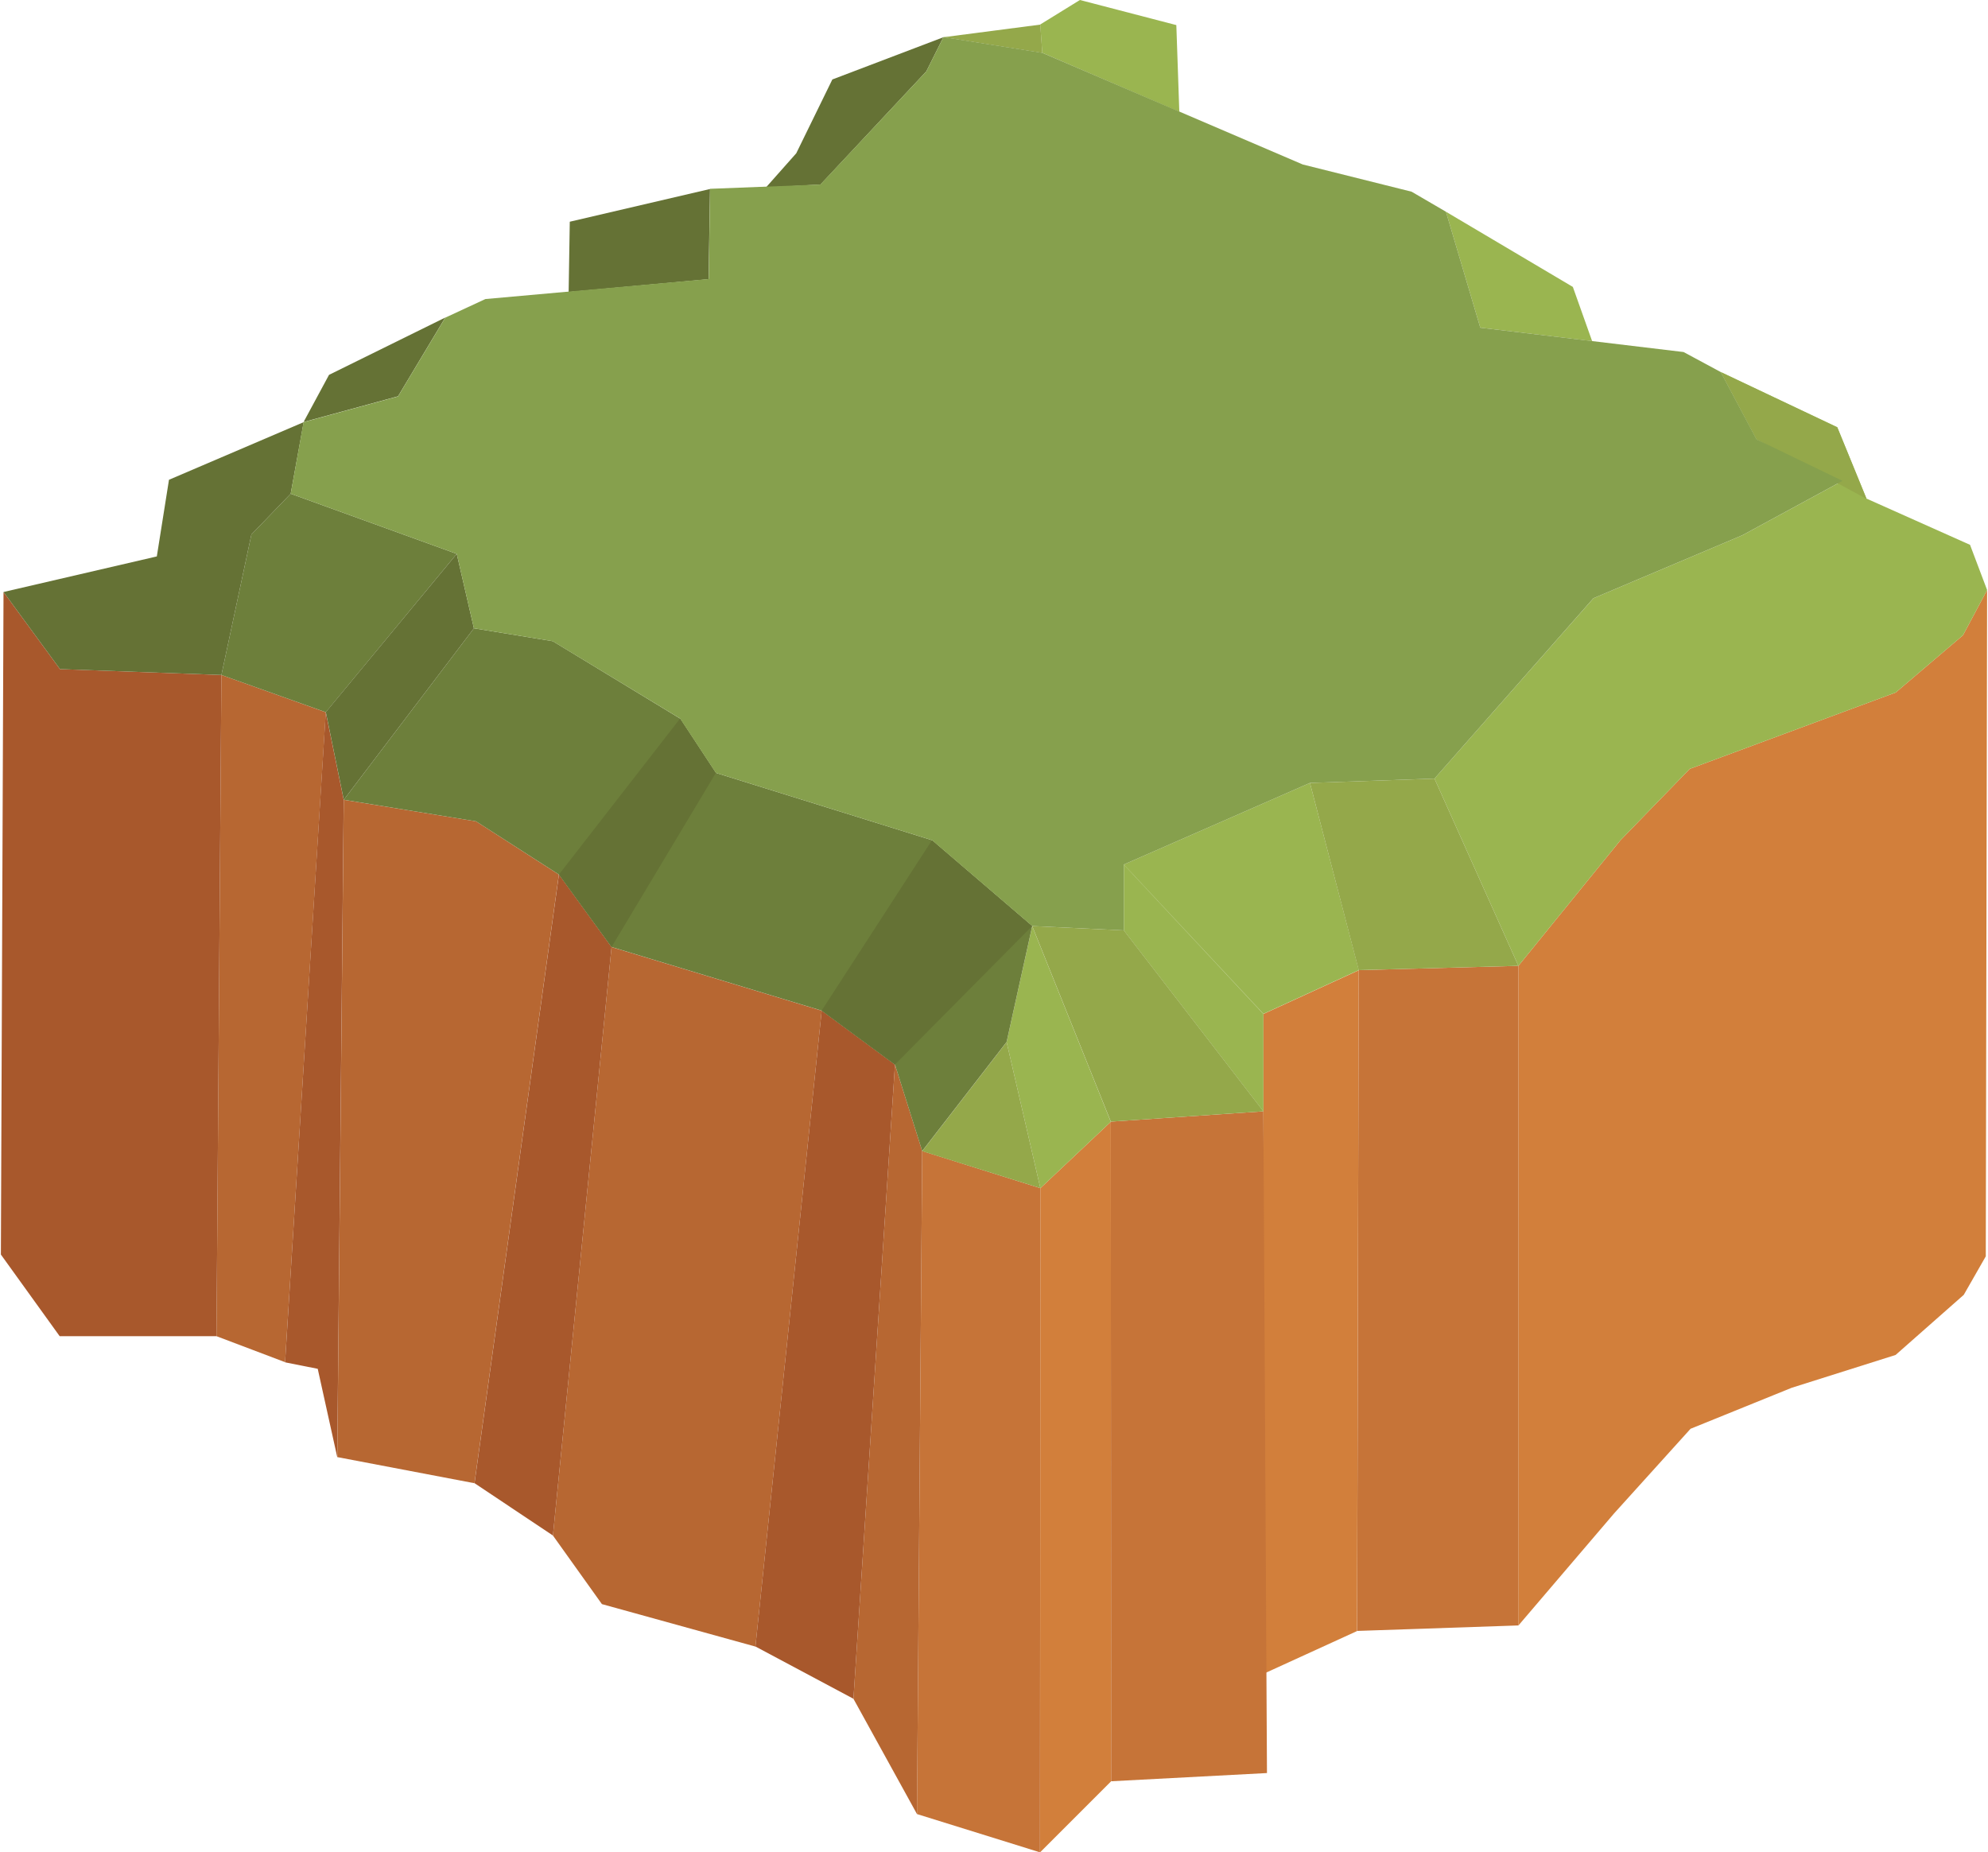 <svg id="campground" xmlns="http://www.w3.org/2000/svg" width="8.5in" height="7.92in" viewBox="0 0 611.83 570.59">
  <defs>
    <style>
      .cls-1 {
        fill: #d27f3b;
      }

      .cls-2 {
        fill: #c67438;
      }

      .cls-3 {
        fill: #b76732;
      }

      .cls-4 {
        fill: #a8582c;
      }

      .cls-5 {
        fill: #9ab550;
      }

      .cls-6 {
        fill: #94a84a;
      }

      .cls-7 {
        fill: #6d7f3b;
      }

      .cls-8 {
        fill: #657235;
      }

      .cls-9 {
        fill: #86a04d;
      }
    </style>
  </defs>
  <g id="dirt">
    <path id="dirtL1" class="cls-1" d="M320.2,366l21.7-20.45L342,548.7l-21.89,21.89Zm68.08,149.9,29.47-13.47.51-203.55-29.38,13.47v30Zm79.15-15.16,29.47-34.52,23.58-26.1,31.16-12.63,32-10.11,21-18.52L611.42,387l.41-205.25-7.43,13.93-20.73,17.64-63.45,23.53-21.36,22-31.41,38.67Z"/>
    <path id="dirtL2" class="cls-2" d="M418.26,298.84l49.19-1.32,0,203.18-49.68,1.69Zm-29.37,43.49-47,3.18L342,548.7l48-2.53ZM283.8,354.56,282.19,558.8l37.89,11.79L320.2,366Z"/>
    <path id="dirtS1" class="cls-3" d="M283.8,354.56,282.19,558.8l-19.57-35.51,12.79-195.35ZM170.05,473l15.09,21.13,47.29,13.08,20.41-195.88-64.73-19.6ZM146.36,253l-40.74-6.63-2,202.47,42.26,8.05,26-187.49Zm-46.27-33.6L67.93,207.92,66.41,411.6l21.13,8Z"/>
    <path id="dirtS2" class="cls-4" d="M252.84,311.31l22.57,16.63L262.62,523.29l-30.19-16.1ZM145.9,456.88,170.05,473l18.06-181.27L171.9,269.39ZM87.54,419.65l10.06,2,6,27.17,2-202.47-5.53-27ZM0,386.45,18.11,411.6h48.3l1.52-203.68L18.2,206.11.81,182.36Z"/>
  </g>
  <g id="campground-top">
    <path id="campgroundL1" class="cls-5" d="M320.16,7.54,332.38,0l29.7,7.73L363,34.44,320.78,16.27Zm170,97.54-5.94-16.7L445.13,65.22l10.58,35.72Zm39.68,9.53,11,20.72,26.46,12.79-30.87,16.76-45.86,19.4L441.6,239.84l25.85,57.68,31.41-38.67,21.36-22,63.45-23.53,20.73-17.64,7.43-13.93-5.26-13.92-31.88-14.24-9-22ZM403.24,241.17,345.91,266.3l43,46,29.38-13.47ZM320.2,366l21.7-20.45-24.21-60.25L309.8,321Zm25.71-99.66v20.29l43,55.74v-30Z"/>
    <path id="campgroundL2" class="cls-6" d="M317.69,285.26l28.22,1.33,43,55.74-47,3.18Zm100.57,13.58,49.19-1.32L441.6,239.84l-38.36,1.33ZM309.8,321l-26,33.6L320.2,366Zm11-304.69-.62-8.73-29.81,3.88Zm209,98.34,11,20.72,33.87,18.29-9-22Z"/>
    <path id="campgroundS1" class="cls-7" d="M140.42,170.61l-40.33,48.78L67.93,207.92l9.24-43.28,12.1-12.55Zm5.29,22.93-40.09,52.82L146.36,253l25.54,16.4,37.31-48.07L170,197.51Zm63.5,27.78L171.9,269.39l16.21,22.32,64.73,19.6,22.57,16.63,8.39,26.62,26-33.6,7.89-35.7-30.87-26.45-66.58-20.73Zm66.2,106.62,8.39,26.62,26-33.6,7.89-35.7Z"/>
    <path id="campgroundS2" class="cls-8" d="M140.42,170.61l5.29,22.93-40.09,52.82-5.53-27ZM218,86l.44-27.78-43.2,10.08-.35,21.64Zm72.32-74.53L256.12,24.48,245,47.22l-9.33,10.52,16.8-.9L285.06,22Zm-189.24,104L93.24,130l29.1-7.93,14.55-24.26ZM77.17,164.64l12.1-12.55,4-22.05L51.78,147.79,48,171.62Zm-9.24,43.28,9.24-43.28L.81,182.36,18.2,206.11Zm218.89,50.89-34,52.5,22.57,16.63,42.28-42.68ZM171.9,269.39l16.21,22.32,32.13-53.63-11-16.76Z"/>
    <polygon id="campround-base" class="cls-9" points="218.03 85.95 149.24 92.12 136.89 97.85 122.34 122.11 93.24 130.04 89.27 152.09 140.42 170.61 145.71 193.54 169.97 197.51 209.21 221.32 220.24 238.08 286.82 258.81 317.69 285.26 345.91 286.59 345.91 266.3 403.24 241.17 441.6 239.84 490.55 184.28 536.41 164.88 567.28 148.12 540.82 135.34 529.79 114.61 518.33 108.44 455.71 100.94 445.13 65.22 434.55 59.05 401.03 50.67 320.78 16.27 290.35 11.42 285.06 22.01 252.43 56.84 218.47 58.16 218.03 85.95"/>
  </g>
</svg>
